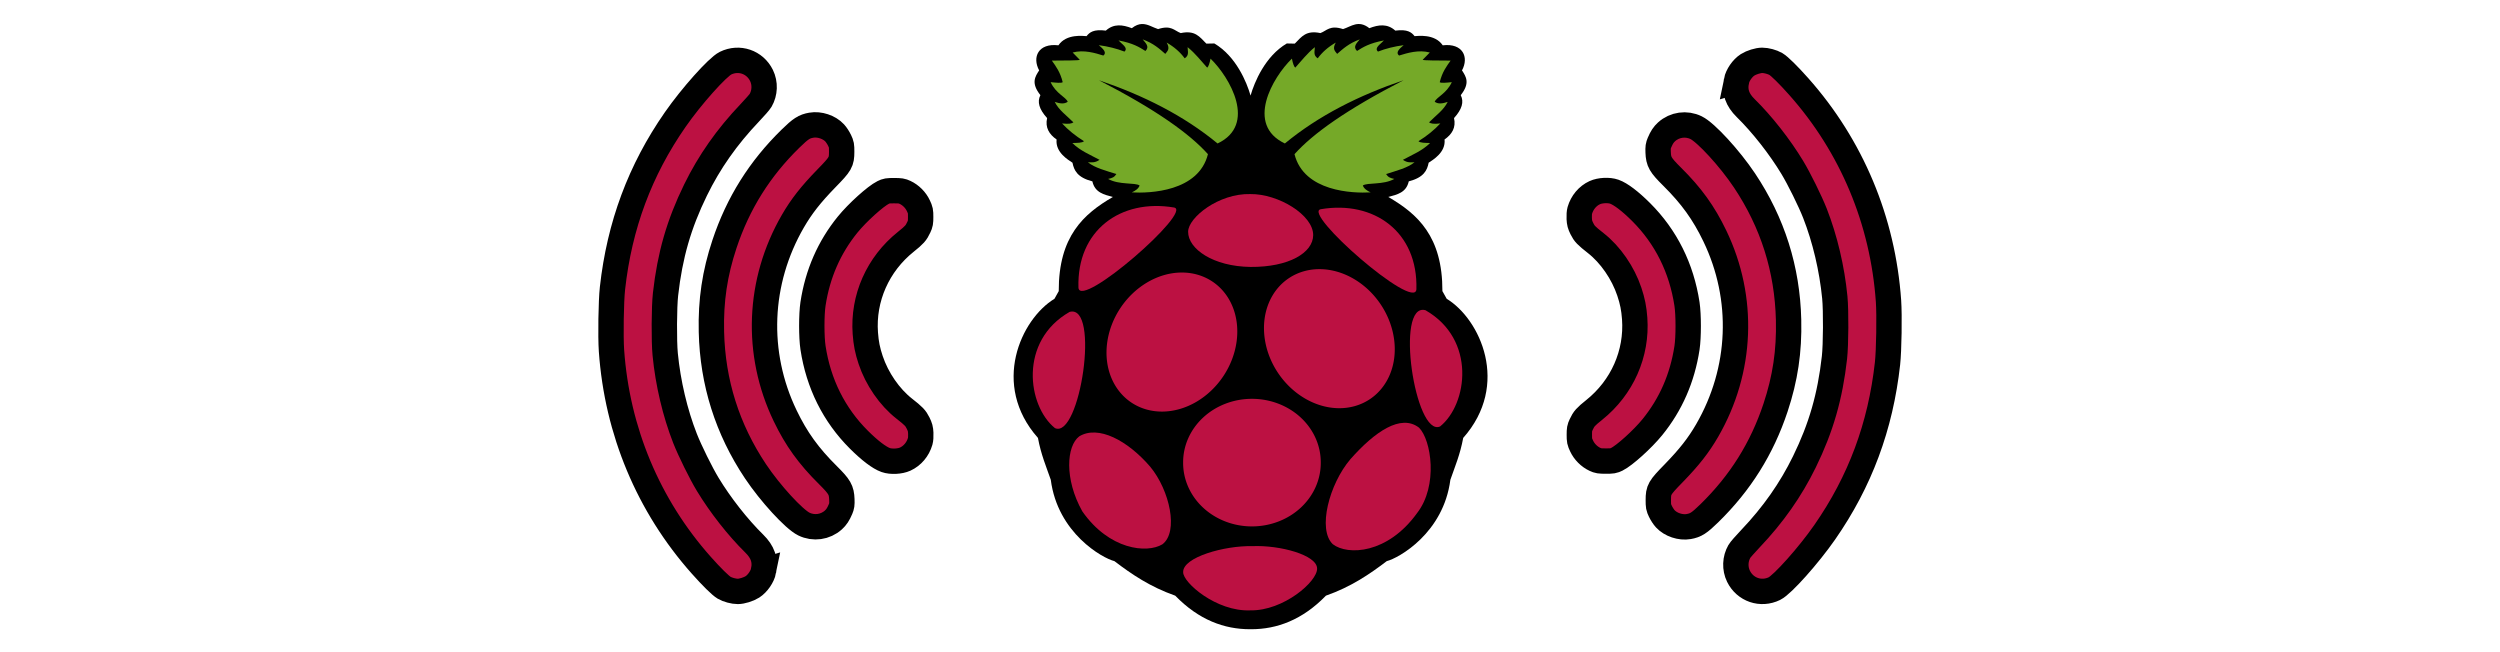 <?xml version="1.0" encoding="UTF-8" standalone="no"?>
<!-- Created with Inkscape (http://www.inkscape.org/) -->

<svg
   width="257"
   height="67"
   viewBox="0 0 67.998 17.727"
   version="1.1"
   id="svg1"
   xml:space="preserve"
   sodipodi:docname="logo.svg"
   inkscape:version="1.3.2 (091e20e, 2023-11-25, custom)"
   inkscape:export-filename="logo.png"
   inkscape:export-xdpi="96"
   inkscape:export-ydpi="96"
   xmlns:inkscape="http://www.inkscape.org/namespaces/inkscape"
   xmlns:sodipodi="http://sodipodi.sourceforge.net/DTD/sodipodi-0.dtd"
   xmlns="http://www.w3.org/2000/svg"
   xmlns:svg="http://www.w3.org/2000/svg"><sodipodi:namedview
     id="namedview1"
     pagecolor="#ffffff"
     bordercolor="#000000"
     borderopacity="0.25"
     inkscape:showpageshadow="2"
     inkscape:pageopacity="0.0"
     inkscape:pagecheckerboard="0"
     inkscape:deskcolor="#d1d1d1"
     inkscape:document-units="mm"
     inkscape:zoom="4.1172106"
     inkscape:cx="132.7355"
     inkscape:cy="15.908829"
     inkscape:window-width="1920"
     inkscape:window-height="1094"
     inkscape:window-x="-11"
     inkscape:window-y="-11"
     inkscape:window-maximized="1"
     inkscape:current-layer="layer1" /><defs
     id="defs1" /><g
     inkscape:label="Calque 1"
     inkscape:groupmode="layer"
     id="layer1"><path
       style="fill:#bc1142;stroke-width:0.69;stroke:#000000;fill-opacity:1;stroke-dasharray:none"
       d="m 25.028,12.004 c -0.062,0.215 -0.212,0.394 -0.406,0.483 -0.144,0.066 -0.384,0.078 -0.531,0.026 -0.174,-0.061 -0.433,-0.258 -0.73,-0.554 -0.676,-0.674 -1.099,-1.523 -1.248,-2.502 -0.044,-0.288 -0.044,-0.905 0,-1.192 0.125,-0.819 0.44,-1.539 0.943,-2.158 0.264,-0.325 0.756,-0.769 0.965,-0.872 0.09,-0.044 0.118,-0.049 0.298,-0.049 0.175,2.7e-4 0.21,0.006 0.298,0.047 0.155,0.072 0.29,0.208 0.362,0.363 0.057,0.121 0.062,0.146 0.062,0.304 -4.3e-5,0.15 -0.006,0.185 -0.05,0.279 -0.074,0.159 -0.119,0.21 -0.354,0.398 -0.762,0.61 -1.17,1.532 -1.101,2.487 0.02,0.274 0.059,0.47 0.145,0.728 0.171,0.512 0.515,1.011 0.914,1.323 0.259,0.203 0.308,0.254 0.377,0.393 0.053,0.108 0.066,0.155 0.072,0.273 0.004,0.085 -0.002,0.175 -0.016,0.224 z m -2.167,1.844 c -0.06,0.142 -0.111,0.219 -0.193,0.294 -0.219,0.198 -0.538,0.242 -0.803,0.112 -0.27,-0.132 -0.915,-0.835 -1.316,-1.435 -0.766,-1.147 -1.167,-2.415 -1.199,-3.795 -0.02,-0.85 0.09,-1.587 0.355,-2.385 0.37,-1.112 0.957,-2.048 1.8,-2.872 0.274,-0.267 0.368,-0.328 0.563,-0.362 0.219,-0.039 0.488,0.051 0.635,0.211 0.042,0.045 0.102,0.137 0.133,0.203 0.053,0.112 0.057,0.134 0.057,0.31 -9.45e-4,0.279 -0.027,0.326 -0.414,0.722 -0.426,0.438 -0.679,0.76 -0.914,1.166 -0.949,1.641 -1.026,3.595 -0.209,5.292 0.302,0.628 0.637,1.093 1.162,1.613 0.321,0.319 0.37,0.404 0.38,0.663 0.005,0.139 -4.96e-4,0.177 -0.037,0.264 z m -2.091,1.672 c -0.032,0.161 -0.164,0.353 -0.305,0.443 -0.105,0.067 -0.288,0.123 -0.397,0.123 -0.113,0 -0.276,-0.044 -0.372,-0.1 -0.1,-0.059 -0.34,-0.295 -0.624,-0.615 -1.439,-1.62 -2.287,-3.648 -2.44,-5.833 -0.027,-0.388 -0.012,-1.349 0.027,-1.698 0.19,-1.711 0.748,-3.21 1.708,-4.59 0.437,-0.629 1.148,-1.425 1.367,-1.532 0.368,-0.18 0.797,-0.034 0.978,0.334 0.104,0.213 0.095,0.472 -0.024,0.678 -0.023,0.041 -0.157,0.194 -0.296,0.34 -0.623,0.655 -1.099,1.333 -1.473,2.097 -0.453,0.926 -0.698,1.776 -0.817,2.836 -0.039,0.342 -0.044,1.276 -0.009,1.635 0.076,0.781 0.268,1.593 0.539,2.285 0.13,0.332 0.435,0.95 0.618,1.251 0.34,0.562 0.818,1.172 1.267,1.613 0.229,0.225 0.308,0.454 0.252,0.733 z"
       id="path1"
       sodipodi:nodetypes="csssccsssccscssssscccssssssssscsssscccssscsscssssssscssss" /><path
       style="fill:#bc1142;stroke-width:0.69;stroke-dasharray:none;fill-opacity:1;stroke:#000000"
       d="m 42.97,5.723 c 0.062,-0.215 0.212,-0.394 0.406,-0.483 0.144,-0.066 0.384,-0.078 0.531,-0.026 0.174,0.061 0.433,0.258 0.73,0.554 0.676,0.674 1.099,1.523 1.248,2.502 0.044,0.288 0.044,0.905 0,1.192 -0.125,0.819 -0.44,1.539 -0.943,2.158 -0.264,0.325 -0.756,0.769 -0.965,0.872 -0.09,0.044 -0.118,0.049 -0.298,0.049 -0.175,-2.7e-4 -0.21,-0.006 -0.298,-0.047 -0.155,-0.072 -0.29,-0.208 -0.362,-0.363 -0.057,-0.121 -0.062,-0.146 -0.062,-0.304 4.3e-5,-0.15 0.006,-0.185 0.05,-0.279 0.074,-0.159 0.119,-0.21 0.354,-0.398 0.762,-0.61 1.17,-1.532 1.101,-2.487 -0.02,-0.274 -0.059,-0.47 -0.145,-0.728 -0.171,-0.512 -0.515,-1.011 -0.914,-1.323 -0.259,-0.203 -0.308,-0.254 -0.377,-0.393 -0.053,-0.108 -0.066,-0.155 -0.072,-0.273 -0.004,-0.085 0.002,-0.175 0.016,-0.224 z m 2.167,-1.844 c 0.06,-0.142 0.111,-0.219 0.193,-0.294 0.219,-0.198 0.538,-0.242 0.803,-0.112 0.27,0.132 0.915,0.835 1.316,1.435 0.766,1.147 1.167,2.415 1.199,3.795 0.02,0.85 -0.09,1.587 -0.355,2.385 -0.37,1.112 -0.957,2.048 -1.8,2.872 -0.274,0.267 -0.368,0.328 -0.563,0.362 -0.219,0.039 -0.488,-0.051 -0.635,-0.211 -0.042,-0.045 -0.102,-0.137 -0.133,-0.203 -0.053,-0.112 -0.057,-0.134 -0.057,-0.31 9.45e-4,-0.279 0.027,-0.326 0.414,-0.722 0.426,-0.438 0.679,-0.76 0.914,-1.166 0.949,-1.641 1.026,-3.595 0.209,-5.292 -0.302,-0.628 -0.637,-1.093 -1.162,-1.613 -0.321,-0.319 -0.37,-0.404 -0.38,-0.663 -0.005,-0.139 4.96e-4,-0.177 0.037,-0.264 z m 2.091,-1.672 c 0.032,-0.161 0.164,-0.353 0.305,-0.443 0.105,-0.067 0.288,-0.123 0.397,-0.123 0.113,0 0.276,0.044 0.372,0.1 0.1,0.059 0.34,0.295 0.624,0.615 1.439,1.62 2.287,3.648 2.44,5.833 0.027,0.388 0.012,1.349 -0.027,1.698 -0.19,1.711 -0.748,3.21 -1.708,4.59 -0.437,0.629 -1.148,1.425 -1.367,1.532 -0.368,0.18 -0.797,0.034 -0.978,-0.334 -0.104,-0.213 -0.095,-0.472 0.024,-0.678 0.023,-0.041 0.157,-0.194 0.296,-0.34 0.623,-0.655 1.099,-1.333 1.473,-2.097 0.453,-0.926 0.698,-1.776 0.817,-2.836 0.039,-0.342 0.044,-1.276 0.009,-1.635 -0.076,-0.781 -0.268,-1.593 -0.539,-2.285 -0.13,-0.332 -0.435,-0.95 -0.618,-1.251 -0.34,-0.562 -0.818,-1.172 -1.267,-1.613 -0.229,-0.225 -0.308,-0.454 -0.252,-0.733 z"
       id="path1-1"
       sodipodi:nodetypes="csssccsssccscssssscccssssssssscsssscccssscsscssssssscssss" /><g
       id="g14"
       transform="matrix(0.023,0,0,0.023,27.416,0.615)"><path
         fill="#000000"
         d="m 158.38,1.656 c -3.619,0.112 -7.517,1.449 -11.938,4.938 -10.83,-4.176 -21.33,-5.627 -30.72,2.875 C 101.222,7.588 96.51,11.469 92.94,16 89.757,15.934 69.121,12.728 59.658,26.844 35.877,24.03 28.361,40.832 36.877,56.5 c -4.857,7.519 -9.889,14.947 1.469,29.281 -4.018,7.984 -1.527,16.644 7.938,27.125 -2.498,11.223 2.412,19.141 11.219,25.312 -1.647,15.358 14.084,24.287 18.781,27.469 1.804,8.949 5.563,17.393 23.531,22.062 2.963,13.336 13.762,15.639 24.219,18.438 -34.562,20.09 -64.201,46.523 -64,111.38 l -5.062,9.031 c -39.63,24.1 -75.285,101.56 -19.53,164.52 3.642,19.708 9.75,33.864 15.188,49.531 8.134,63.131 61.218,92.692 75.219,96.188 20.517,15.628 42.368,30.457 71.938,40.844 27.875,28.749 58.074,39.706 88.438,39.688 0.445,-2.8e-4 0.899,0.005 1.344,0 30.364,0.019 60.562,-10.938 88.438,-39.688 29.569,-10.387 51.421,-25.216 71.938,-40.844 14.001,-3.496 67.085,-33.057 75.219,-96.188 5.438,-15.667 11.546,-29.823 15.188,-49.531 55.754,-62.965 20.1,-140.43 -19.531,-164.53 l -5.07,-9.03 c 0.201,-64.852 -29.438,-91.285 -64,-111.38 10.457,-2.798 21.256,-5.101 24.219,-18.438 17.968,-4.67 21.728,-13.114 23.531,-22.062 4.698,-3.181 20.428,-12.111 18.781,-27.469 8.807,-6.172 13.717,-14.09 11.219,-25.312 9.465,-10.481 11.956,-19.141 7.938,-27.125 11.36,-14.328 6.32,-21.756 1.47,-29.275 8.51,-15.668 1,-32.47 -22.79,-29.656 -9.46,-14.116 -30.09,-10.91 -33.28,-10.844 -3.57,-4.531 -8.28,-8.412 -22.78,-6.531 -9.39,-8.502 -19.89,-7.051 -30.72,-2.875 -12.86,-10.148 -21.37,-2.013 -31.09,1.062 -15.57,-5.088 -19.13,1.881 -26.78,4.719 -16.98,-3.588 -22.14,4.224 -30.28,12.469 l -9.469,-0.188 c -25.611,15.093 -38.334,45.826 -42.844,61.625 -4.512,-15.802 -17.206,-46.535 -42.812,-61.625 l -9.469,0.188 c -8.15,-8.245 -13.31,-16.057 -30.29,-12.469 -7.65,-2.838 -11.2,-9.806 -26.78,-4.719 -6.38,-2.018 -12.247,-6.214 -19.156,-6 z"
         id="path1-8" /><path
         fill="#75a928"
         d="m 107.39,68.056 c 67.948,35.031 107.45,63.369 129.09,87.504 -11.082,44.418 -68.896,46.445 -90.036,45.199 4.328,-2.015 7.94,-4.428 9.22,-8.136 -5.304,-3.77 -24.113,-0.397 -37.244,-7.774 5.044,-1.045 7.404,-2.063 9.763,-5.785 -12.406,-3.957 -25.769,-7.366 -33.628,-13.921 4.241,0.052 8.201,0.949 13.74,-2.893 -11.112,-5.988 -22.969,-10.734 -32.181,-19.887 5.745,-0.141 11.939,-0.057 13.74,-2.17 -10.17,-6.301 -18.751,-13.308 -25.854,-20.972 8.04,0.971 11.435,0.135 13.379,-1.266 -7.688,-7.874 -17.418,-14.523 -22.057,-24.226 5.97,2.058 11.431,2.845 15.368,-0.181 -2.612,-5.894 -13.805,-9.37 -20.249,-23.142 6.284,0.609 12.95,1.371 14.283,0 -2.917,-11.884 -7.922,-18.565 -12.831,-25.487 13.45,-0.2 33.828,0.052 32.905,-1.085 l -8.316,-8.497 c 13.138,-3.537 26.581,0.568 36.34,3.616 4.382,-3.458 -0.078,-7.83 -5.424,-12.294 11.165,1.491 21.254,4.057 30.373,7.593 4.872,-4.399 -3.164,-8.799 -7.051,-13.198 17.249,3.273 24.557,7.871 31.82,12.475 5.269,-5.051 0.302,-9.343 -3.254,-13.74 13.006,4.817 19.705,11.036 26.758,17.175 2.391,-3.227 6.075,-5.592 1.627,-13.379 9.234,5.323 16.189,11.595 21.334,18.622 5.713,-3.638 3.404,-8.613 3.435,-13.198 9.597,7.806 15.687,16.114 23.142,24.226 1.502,-1.093 2.817,-4.802 3.978,-10.667 22.895,22.212 55.246,78.158 8.316,100.34 -39.94,-32.94 -87.64,-56.883 -140.5,-74.844 z"
         id="path2" /><path
         fill="#75a928"
         d="m 467.92,68.056 c -67.94,35.034 -107.44,63.364 -129.08,87.504 11.082,44.418 68.896,46.445 90.036,45.199 -4.328,-2.015 -7.94,-4.428 -9.22,-8.136 5.304,-3.77 24.113,-0.397 37.244,-7.774 -5.044,-1.045 -7.404,-2.063 -9.763,-5.785 12.406,-3.957 25.769,-7.366 33.628,-13.921 -4.241,0.052 -8.201,0.949 -13.74,-2.893 11.112,-5.988 22.969,-10.734 32.181,-19.887 -5.745,-0.141 -11.939,-0.057 -13.74,-2.17 10.17,-6.301 18.751,-13.308 25.854,-20.972 -8.04,0.971 -11.435,0.135 -13.379,-1.266 7.688,-7.874 17.418,-14.523 22.057,-24.226 -5.97,2.058 -11.431,2.845 -15.368,-0.181 2.612,-5.894 13.805,-9.37 20.249,-23.142 -6.284,0.609 -12.95,1.371 -14.283,0 2.922,-11.889 7.928,-18.57 12.836,-25.492 -13.45,-0.2 -33.828,0.052 -32.905,-1.085 l 8.316,-8.497 c -13.138,-3.537 -26.581,0.568 -36.34,3.616 -4.382,-3.458 0.078,-7.83 5.424,-12.294 -11.165,1.491 -21.254,4.057 -30.373,7.593 -4.872,-4.399 3.164,-8.799 7.051,-13.198 -17.249,3.273 -24.557,7.871 -31.82,12.475 -5.269,-5.051 -0.302,-9.343 3.254,-13.74 -13.006,4.817 -19.705,11.036 -26.758,17.175 -2.391,-3.227 -6.075,-5.592 -1.627,-13.379 -9.234,5.323 -16.189,11.595 -21.334,18.622 -5.713,-3.638 -3.404,-8.613 -3.435,-13.198 -9.597,7.806 -15.687,16.114 -23.142,24.226 -1.502,-1.093 -2.817,-4.802 -3.978,-10.667 -22.895,22.212 -55.246,78.158 -8.316,100.34 39.919,-32.947 87.616,-56.888 140.48,-74.849 z"
         id="path3" /><path
         fill="#bc1142"
         d="m 365.2,521.85 a 71.956,66.532 0 1 1 -143.91,0 71.956,66.532 0 1 1 143.91,0 z"
         transform="matrix(1.131,0,0,1.128,-43.139,-68.311)"
         id="path4" /><path
         fill="#bc1142"
         d="m 262.84,276.65 a 61.875,28.125 0 1 1 -123.75,0 61.875,28.125 0 1 1 123.75,0 z"
         transform="matrix(0.767,-1.161,2.171,1.422,-560.889,217.689)"
         id="path5" /><path
         fill="#bc1142"
         d="m 262.84,276.65 a 61.875,28.125 0 1 1 -123.75,0 61.875,28.125 0 1 1 123.75,0 z"
         transform="matrix(-0.767,-1.161,-2.171,1.422,1134.829,213.689)"
         id="path6" /><path
         fill="#bc1142"
         d="M 72.91,342.09 C 109.32,332.33 85.202,492.72 55.577,479.56 22.99,453.35 12.494,376.59 72.91,342.09 Z"
         id="path7" /><path
         fill="#bc1142"
         d="M 493.68,340.09 C 457.266,330.333 481.388,490.73 511.013,477.57 543.6,451.357 554.096,374.59 493.68,340.09 Z"
         id="path8" /><path
         fill="#bc1142"
         d="m 369.97,220.65 c 62.835,-10.61 115.12,26.722 113.01,94.858 -2.067,26.121 -136.16,-90.969 -113.01,-94.858 z"
         id="path9" /><path
         fill="#bc1142"
         d="M 196.36,218.65 C 133.52,208.04 81.24,245.38 83.35,313.51 85.417,339.63 219.51,222.54 196.36,218.65 Z"
         id="path10" /><path
         fill="#bc1142"
         d="m 286.62,202.76 c -37.503,-0.975 -73.495,27.834 -73.582,44.544 -0.105,20.304 29.651,41.093 73.837,41.62 45.123,0.323 73.916,-16.64 74.061,-37.594 0.165,-23.74 -41.039,-48.937 -74.317,-48.571 z"
         id="path11" /><path
         fill="#bc1142"
         d="m 288.91,619.12 c 32.697,-1.427 76.571,10.532 76.657,26.396 0.543,15.405 -39.79,50.211 -78.826,49.538 -40.427,1.744 -80.069,-33.116 -79.55,-45.199 -0.605,-17.716 49.226,-31.548 81.719,-30.735 z"
         id="path12" /><path
         fill="#bc1142"
         d="m 168.14,525.1 c 23.279,28.046 33.891,77.319 14.464,91.844 -18.379,11.088 -63.012,6.522 -94.736,-39.052 -21.395,-38.242 -18.638,-77.157 -3.616,-88.589 22.464,-13.684 57.173,4.799 83.889,35.797 z"
         id="path13" /><path
         fill="#bc1142"
         d="m 405.02,516.21 c -25.187,29.502 -39.212,83.31 -20.838,100.64 17.568,13.464 64.729,11.582 99.566,-36.756 25.296,-32.465 16.82,-86.682 2.371,-101.08 -21.464,-16.602 -52.277,4.645 -81.099,37.188 z"
         id="path14" /></g></g></svg>
